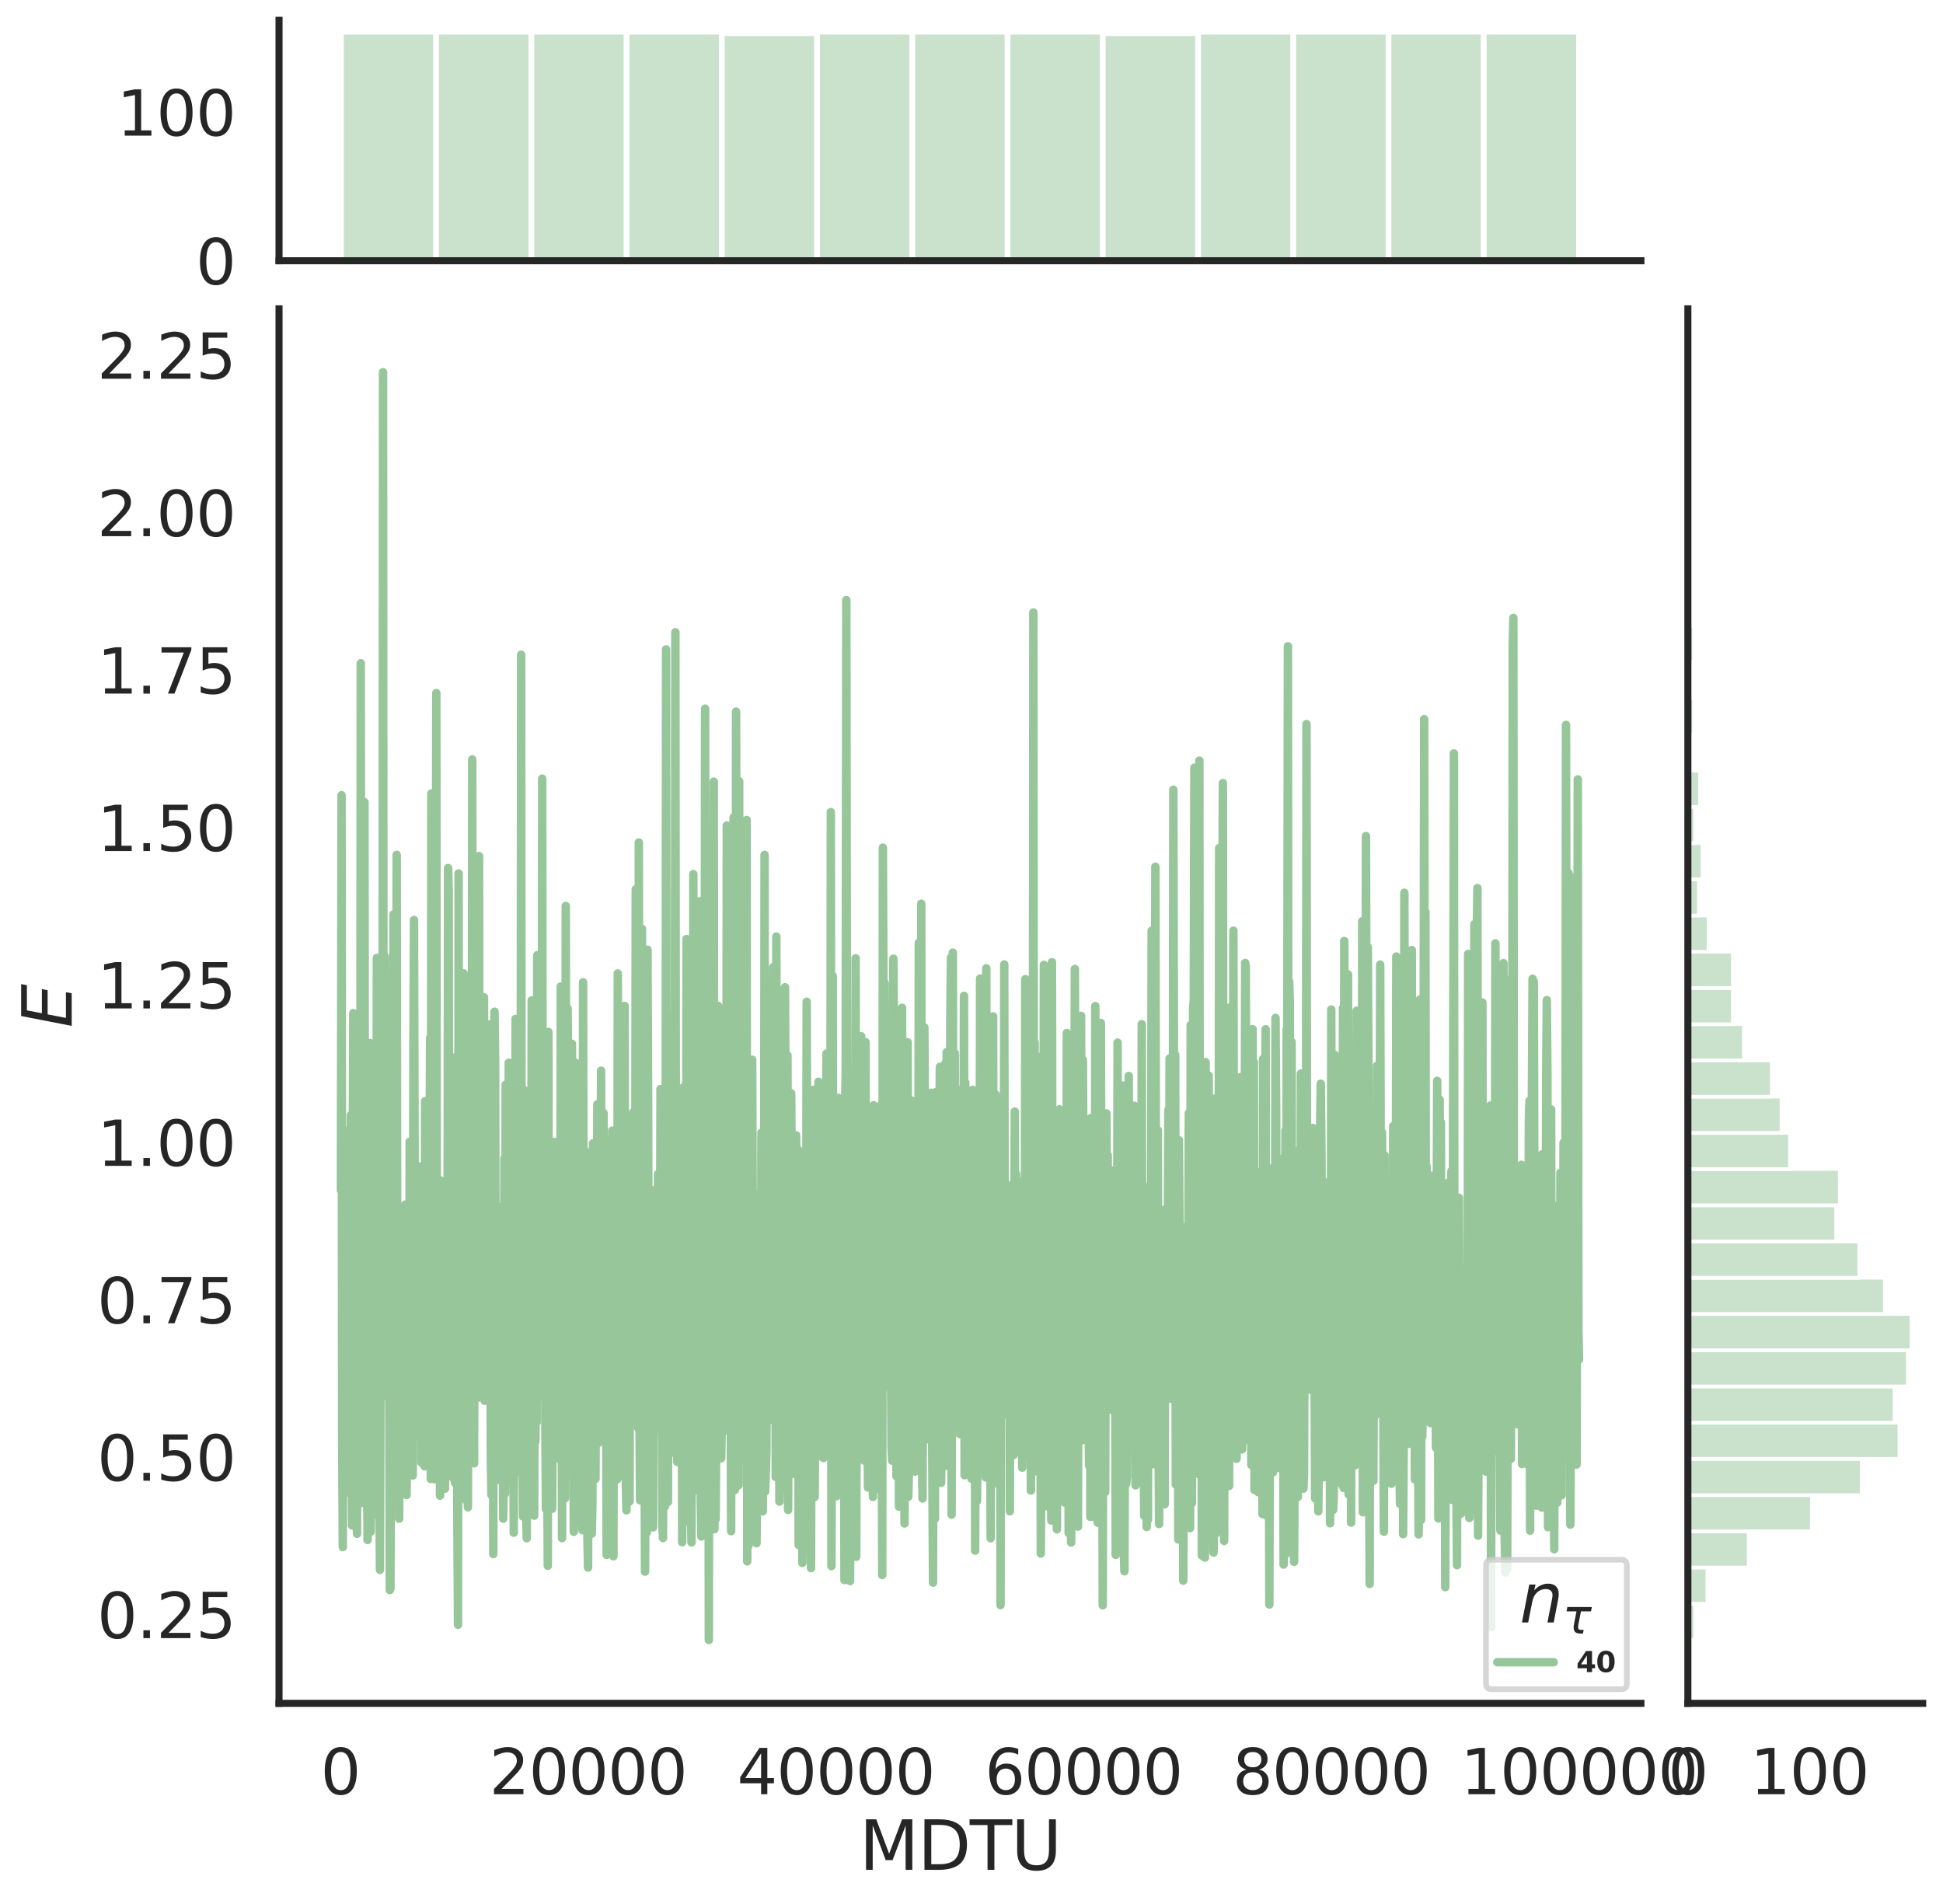 <?xml version="1.0" encoding="utf-8" standalone="no"?>
<!DOCTYPE svg PUBLIC "-//W3C//DTD SVG 1.1//EN"
  "http://www.w3.org/Graphics/SVG/1.1/DTD/svg11.dtd">
<svg height="675.079pt" version="1.1" viewBox="0 0 688.772 675.079" width="688.772pt" xmlns="http://www.w3.org/2000/svg" xmlns:xlink="http://www.w3.org/1999/xlink">
 <defs>
  <style type="text/css">*{stroke-linecap:butt;stroke-linejoin:round;}</style>
 </defs>
 <g id="figure_1">
  <g id="patch_1">
   <path d="M 0 675.079 
L 688.772 675.079 
L 688.772 0 
L 0 0 
z
" style="fill:#ffffff;"/>
  </g>
  <g id="axes_1">
   <g id="patch_2">
    <path d="M 98.912 603.86 
L 581.687 603.86 
L 581.687 109.485 
L 98.912 109.485 
z
" style="fill:none;"/>
   </g>
   <g id="matplotlib.axis_1">
    <g id="xtick_1">
     <g id="text_1">
      <!-- 0 -->
      <g style="fill:#262626;" transform="translate(113.638 636.077)scale(0.22 -0.22)">
       <defs>
        <path d="M 2034 4250 
Q 1547 4250 1301 3770 
Q 1056 3291 1056 2328 
Q 1056 1369 1301 889 
Q 1547 409 2034 409 
Q 2525 409 2770 889 
Q 3016 1369 3016 2328 
Q 3016 3291 2770 3770 
Q 2525 4250 2034 4250 
z
M 2034 4750 
Q 2819 4750 3233 4129 
Q 3647 3509 3647 2328 
Q 3647 1150 3233 529 
Q 2819 -91 2034 -91 
Q 1250 -91 836 529 
Q 422 1150 422 2328 
Q 422 3509 836 4129 
Q 1250 4750 2034 4750 
z
" id="DejaVuSans-30" transform="scale(0.016)"/>
       </defs>
       <use xlink:href="#DejaVuSans-30"/>
      </g>
     </g>
    </g>
    <g id="xtick_2">
     <g id="text_2">
      <!-- 20000 -->
      <g style="fill:#262626;" transform="translate(173.464 636.077)scale(0.22 -0.22)">
       <defs>
        <path d="M 1228 531 
L 3431 531 
L 3431 0 
L 469 0 
L 469 531 
Q 828 903 1448 1529 
Q 2069 2156 2228 2338 
Q 2531 2678 2651 2914 
Q 2772 3150 2772 3378 
Q 2772 3750 2511 3984 
Q 2250 4219 1831 4219 
Q 1534 4219 1204 4116 
Q 875 4013 500 3803 
L 500 4441 
Q 881 4594 1212 4672 
Q 1544 4750 1819 4750 
Q 2544 4750 2975 4387 
Q 3406 4025 3406 3419 
Q 3406 3131 3298 2873 
Q 3191 2616 2906 2266 
Q 2828 2175 2409 1742 
Q 1991 1309 1228 531 
z
" id="DejaVuSans-32" transform="scale(0.016)"/>
       </defs>
       <use xlink:href="#DejaVuSans-32"/>
       <use x="63.623" xlink:href="#DejaVuSans-30"/>
       <use x="127.246" xlink:href="#DejaVuSans-30"/>
       <use x="190.869" xlink:href="#DejaVuSans-30"/>
       <use x="254.492" xlink:href="#DejaVuSans-30"/>
      </g>
     </g>
    </g>
    <g id="xtick_3">
     <g id="text_3">
      <!-- 40000 -->
      <g style="fill:#262626;" transform="translate(261.285 636.077)scale(0.22 -0.22)">
       <defs>
        <path d="M 2419 4116 
L 825 1625 
L 2419 1625 
L 2419 4116 
z
M 2253 4666 
L 3047 4666 
L 3047 1625 
L 3713 1625 
L 3713 1100 
L 3047 1100 
L 3047 0 
L 2419 0 
L 2419 1100 
L 313 1100 
L 313 1709 
L 2253 4666 
z
" id="DejaVuSans-34" transform="scale(0.016)"/>
       </defs>
       <use xlink:href="#DejaVuSans-34"/>
       <use x="63.623" xlink:href="#DejaVuSans-30"/>
       <use x="127.246" xlink:href="#DejaVuSans-30"/>
       <use x="190.869" xlink:href="#DejaVuSans-30"/>
       <use x="254.492" xlink:href="#DejaVuSans-30"/>
      </g>
     </g>
    </g>
    <g id="xtick_4">
     <g id="text_4">
      <!-- 60000 -->
      <g style="fill:#262626;" transform="translate(349.107 636.077)scale(0.22 -0.22)">
       <defs>
        <path d="M 2113 2584 
Q 1688 2584 1439 2293 
Q 1191 2003 1191 1497 
Q 1191 994 1439 701 
Q 1688 409 2113 409 
Q 2538 409 2786 701 
Q 3034 994 3034 1497 
Q 3034 2003 2786 2293 
Q 2538 2584 2113 2584 
z
M 3366 4563 
L 3366 3988 
Q 3128 4100 2886 4159 
Q 2644 4219 2406 4219 
Q 1781 4219 1451 3797 
Q 1122 3375 1075 2522 
Q 1259 2794 1537 2939 
Q 1816 3084 2150 3084 
Q 2853 3084 3261 2657 
Q 3669 2231 3669 1497 
Q 3669 778 3244 343 
Q 2819 -91 2113 -91 
Q 1303 -91 875 529 
Q 447 1150 447 2328 
Q 447 3434 972 4092 
Q 1497 4750 2381 4750 
Q 2619 4750 2861 4703 
Q 3103 4656 3366 4563 
z
" id="DejaVuSans-36" transform="scale(0.016)"/>
       </defs>
       <use xlink:href="#DejaVuSans-36"/>
       <use x="63.623" xlink:href="#DejaVuSans-30"/>
       <use x="127.246" xlink:href="#DejaVuSans-30"/>
       <use x="190.869" xlink:href="#DejaVuSans-30"/>
       <use x="254.492" xlink:href="#DejaVuSans-30"/>
      </g>
     </g>
    </g>
    <g id="xtick_5">
     <g id="text_5">
      <!-- 80000 -->
      <g style="fill:#262626;" transform="translate(436.928 636.077)scale(0.22 -0.22)">
       <defs>
        <path d="M 2034 2216 
Q 1584 2216 1326 1975 
Q 1069 1734 1069 1313 
Q 1069 891 1326 650 
Q 1584 409 2034 409 
Q 2484 409 2743 651 
Q 3003 894 3003 1313 
Q 3003 1734 2745 1975 
Q 2488 2216 2034 2216 
z
M 1403 2484 
Q 997 2584 770 2862 
Q 544 3141 544 3541 
Q 544 4100 942 4425 
Q 1341 4750 2034 4750 
Q 2731 4750 3128 4425 
Q 3525 4100 3525 3541 
Q 3525 3141 3298 2862 
Q 3072 2584 2669 2484 
Q 3125 2378 3379 2068 
Q 3634 1759 3634 1313 
Q 3634 634 3220 271 
Q 2806 -91 2034 -91 
Q 1263 -91 848 271 
Q 434 634 434 1313 
Q 434 1759 690 2068 
Q 947 2378 1403 2484 
z
M 1172 3481 
Q 1172 3119 1398 2916 
Q 1625 2713 2034 2713 
Q 2441 2713 2670 2916 
Q 2900 3119 2900 3481 
Q 2900 3844 2670 4047 
Q 2441 4250 2034 4250 
Q 1625 4250 1398 4047 
Q 1172 3844 1172 3481 
z
" id="DejaVuSans-38" transform="scale(0.016)"/>
       </defs>
       <use xlink:href="#DejaVuSans-38"/>
       <use x="63.623" xlink:href="#DejaVuSans-30"/>
       <use x="127.246" xlink:href="#DejaVuSans-30"/>
       <use x="190.869" xlink:href="#DejaVuSans-30"/>
       <use x="254.492" xlink:href="#DejaVuSans-30"/>
      </g>
     </g>
    </g>
    <g id="xtick_6">
     <g id="text_6">
      <!-- 100000 -->
      <g style="fill:#262626;" transform="translate(517.75 636.077)scale(0.22 -0.22)">
       <defs>
        <path d="M 794 531 
L 1825 531 
L 1825 4091 
L 703 3866 
L 703 4441 
L 1819 4666 
L 2450 4666 
L 2450 531 
L 3481 531 
L 3481 0 
L 794 0 
L 794 531 
z
" id="DejaVuSans-31" transform="scale(0.016)"/>
       </defs>
       <use xlink:href="#DejaVuSans-31"/>
       <use x="63.623" xlink:href="#DejaVuSans-30"/>
       <use x="127.246" xlink:href="#DejaVuSans-30"/>
       <use x="190.869" xlink:href="#DejaVuSans-30"/>
       <use x="254.492" xlink:href="#DejaVuSans-30"/>
       <use x="318.115" xlink:href="#DejaVuSans-30"/>
      </g>
     </g>
    </g>
    <g id="text_7">
     <!-- MDTU -->
     <g style="fill:#262626;" transform="translate(304.594 662.888)scale(0.24 -0.24)">
      <defs>
       <path d="M 628 4666 
L 1569 4666 
L 2759 1491 
L 3956 4666 
L 4897 4666 
L 4897 0 
L 4281 0 
L 4281 4097 
L 3078 897 
L 2444 897 
L 1241 4097 
L 1241 0 
L 628 0 
L 628 4666 
z
" id="DejaVuSans-4d" transform="scale(0.016)"/>
       <path d="M 1259 4147 
L 1259 519 
L 2022 519 
Q 2988 519 3436 956 
Q 3884 1394 3884 2338 
Q 3884 3275 3436 3711 
Q 2988 4147 2022 4147 
L 1259 4147 
z
M 628 4666 
L 1925 4666 
Q 3281 4666 3915 4102 
Q 4550 3538 4550 2338 
Q 4550 1131 3912 565 
Q 3275 0 1925 0 
L 628 0 
L 628 4666 
z
" id="DejaVuSans-44" transform="scale(0.016)"/>
       <path d="M -19 4666 
L 3928 4666 
L 3928 4134 
L 2272 4134 
L 2272 0 
L 1638 0 
L 1638 4134 
L -19 4134 
L -19 4666 
z
" id="DejaVuSans-54" transform="scale(0.016)"/>
       <path d="M 556 4666 
L 1191 4666 
L 1191 1831 
Q 1191 1081 1462 751 
Q 1734 422 2344 422 
Q 2950 422 3222 751 
Q 3494 1081 3494 1831 
L 3494 4666 
L 4128 4666 
L 4128 1753 
Q 4128 841 3676 375 
Q 3225 -91 2344 -91 
Q 1459 -91 1007 375 
Q 556 841 556 1753 
L 556 4666 
z
" id="DejaVuSans-55" transform="scale(0.016)"/>
      </defs>
      <use xlink:href="#DejaVuSans-4d"/>
      <use x="86.279" xlink:href="#DejaVuSans-44"/>
      <use x="163.281" xlink:href="#DejaVuSans-54"/>
      <use x="224.365" xlink:href="#DejaVuSans-55"/>
     </g>
    </g>
   </g>
   <g id="matplotlib.axis_2">
    <g id="ytick_1">
     <g id="text_8">
      <!-- 0.25 -->
      <g style="fill:#262626;" transform="translate(34.428 580.742)scale(0.22 -0.22)">
       <defs>
        <path d="M 684 794 
L 1344 794 
L 1344 0 
L 684 0 
L 684 794 
z
" id="DejaVuSans-2e" transform="scale(0.016)"/>
        <path d="M 691 4666 
L 3169 4666 
L 3169 4134 
L 1269 4134 
L 1269 2991 
Q 1406 3038 1543 3061 
Q 1681 3084 1819 3084 
Q 2600 3084 3056 2656 
Q 3513 2228 3513 1497 
Q 3513 744 3044 326 
Q 2575 -91 1722 -91 
Q 1428 -91 1123 -41 
Q 819 9 494 109 
L 494 744 
Q 775 591 1075 516 
Q 1375 441 1709 441 
Q 2250 441 2565 725 
Q 2881 1009 2881 1497 
Q 2881 1984 2565 2268 
Q 2250 2553 1709 2553 
Q 1456 2553 1204 2497 
Q 953 2441 691 2322 
L 691 4666 
z
" id="DejaVuSans-35" transform="scale(0.016)"/>
       </defs>
       <use xlink:href="#DejaVuSans-30"/>
       <use x="63.623" xlink:href="#DejaVuSans-2e"/>
       <use x="95.41" xlink:href="#DejaVuSans-32"/>
       <use x="159.033" xlink:href="#DejaVuSans-35"/>
      </g>
     </g>
    </g>
    <g id="ytick_2">
     <g id="text_9">
      <!-- 0.50 -->
      <g style="fill:#262626;" transform="translate(34.428 524.933)scale(0.22 -0.22)">
       <use xlink:href="#DejaVuSans-30"/>
       <use x="63.623" xlink:href="#DejaVuSans-2e"/>
       <use x="95.41" xlink:href="#DejaVuSans-35"/>
       <use x="159.033" xlink:href="#DejaVuSans-30"/>
      </g>
     </g>
    </g>
    <g id="ytick_3">
     <g id="text_10">
      <!-- 0.75 -->
      <g style="fill:#262626;" transform="translate(34.428 469.124)scale(0.22 -0.22)">
       <defs>
        <path d="M 525 4666 
L 3525 4666 
L 3525 4397 
L 1831 0 
L 1172 0 
L 2766 4134 
L 525 4134 
L 525 4666 
z
" id="DejaVuSans-37" transform="scale(0.016)"/>
       </defs>
       <use xlink:href="#DejaVuSans-30"/>
       <use x="63.623" xlink:href="#DejaVuSans-2e"/>
       <use x="95.41" xlink:href="#DejaVuSans-37"/>
       <use x="159.033" xlink:href="#DejaVuSans-35"/>
      </g>
     </g>
    </g>
    <g id="ytick_4">
     <g id="text_11">
      <!-- 1.00 -->
      <g style="fill:#262626;" transform="translate(34.428 413.316)scale(0.22 -0.22)">
       <use xlink:href="#DejaVuSans-31"/>
       <use x="63.623" xlink:href="#DejaVuSans-2e"/>
       <use x="95.41" xlink:href="#DejaVuSans-30"/>
       <use x="159.033" xlink:href="#DejaVuSans-30"/>
      </g>
     </g>
    </g>
    <g id="ytick_5">
     <g id="text_12">
      <!-- 1.25 -->
      <g style="fill:#262626;" transform="translate(34.428 357.507)scale(0.22 -0.22)">
       <use xlink:href="#DejaVuSans-31"/>
       <use x="63.623" xlink:href="#DejaVuSans-2e"/>
       <use x="95.41" xlink:href="#DejaVuSans-32"/>
       <use x="159.033" xlink:href="#DejaVuSans-35"/>
      </g>
     </g>
    </g>
    <g id="ytick_6">
     <g id="text_13">
      <!-- 1.50 -->
      <g style="fill:#262626;" transform="translate(34.428 301.698)scale(0.22 -0.22)">
       <use xlink:href="#DejaVuSans-31"/>
       <use x="63.623" xlink:href="#DejaVuSans-2e"/>
       <use x="95.41" xlink:href="#DejaVuSans-35"/>
       <use x="159.033" xlink:href="#DejaVuSans-30"/>
      </g>
     </g>
    </g>
    <g id="ytick_7">
     <g id="text_14">
      <!-- 1.75 -->
      <g style="fill:#262626;" transform="translate(34.428 245.889)scale(0.22 -0.22)">
       <use xlink:href="#DejaVuSans-31"/>
       <use x="63.623" xlink:href="#DejaVuSans-2e"/>
       <use x="95.41" xlink:href="#DejaVuSans-37"/>
       <use x="159.033" xlink:href="#DejaVuSans-35"/>
      </g>
     </g>
    </g>
    <g id="ytick_8">
     <g id="text_15">
      <!-- 2.00 -->
      <g style="fill:#262626;" transform="translate(34.428 190.081)scale(0.22 -0.22)">
       <use xlink:href="#DejaVuSans-32"/>
       <use x="63.623" xlink:href="#DejaVuSans-2e"/>
       <use x="95.41" xlink:href="#DejaVuSans-30"/>
       <use x="159.033" xlink:href="#DejaVuSans-30"/>
      </g>
     </g>
    </g>
    <g id="ytick_9">
     <g id="text_16">
      <!-- 2.25 -->
      <g style="fill:#262626;" transform="translate(34.428 134.272)scale(0.22 -0.22)">
       <use xlink:href="#DejaVuSans-32"/>
       <use x="63.623" xlink:href="#DejaVuSans-2e"/>
       <use x="95.41" xlink:href="#DejaVuSans-32"/>
       <use x="159.033" xlink:href="#DejaVuSans-35"/>
      </g>
     </g>
    </g>
    <g id="text_17">
     <!-- $E$ -->
     <g style="fill:#262626;" transform="translate(25.436 364.352)rotate(-90)scale(0.24 -0.24)">
      <defs>
       <path d="M 1081 4666 
L 4031 4666 
L 3928 4134 
L 1606 4134 
L 1338 2753 
L 3566 2753 
L 3463 2222 
L 1234 2222 
L 909 531 
L 3284 531 
L 3181 0 
L 172 0 
L 1081 4666 
z
" id="DejaVuSans-Oblique-45" transform="scale(0.016)"/>
      </defs>
      <use transform="translate(0 0.094)" xlink:href="#DejaVuSans-Oblique-45"/>
     </g>
    </g>
   </g>
   <g id="line2d_1">
    <path clip-path="url(#p9a1ca35d74)" d="M 120.856 421.969 
L 121.076 281.932 
L 121.295 509.061 
L 121.515 548.476 
L 121.734 464.785 
L 121.954 427.112 
L 122.174 523.348 
L 122.393 472.266 
L 122.832 435.22 
L 123.052 505.017 
L 123.271 400.791 
L 123.71 529.217 
L 123.93 447.41 
L 124.15 510.677 
L 124.369 395.331 
L 124.808 540.778 
L 125.028 410.505 
L 125.247 359.159 
L 125.467 499.722 
L 125.686 487.977 
L 125.906 490.775 
L 126.125 443.826 
L 126.345 538.865 
L 126.565 543.761 
L 126.784 381.756 
L 127.004 510.379 
L 127.223 472.29 
L 127.443 454.055 
L 127.662 520.911 
L 127.882 235.132 
L 128.101 434.155 
L 128.321 465.17 
L 128.541 285.93 
L 128.76 532.844 
L 129.199 284.377 
L 129.419 480.574 
L 129.638 370.863 
L 129.858 479.711 
L 130.297 545.935 
L 130.517 466.437 
L 130.736 432.044 
L 130.956 436.406 
L 131.175 369.792 
L 131.395 543.048 
L 131.614 519.6 
L 131.834 521.835 
L 132.053 425.847 
L 132.273 507.23 
L 132.493 434.292 
L 132.712 431.494 
L 132.932 536.893 
L 133.151 475.471 
L 133.371 525.845 
L 133.59 339.61 
L 133.81 485.415 
L 134.029 408.772 
L 134.249 477.374 
L 134.688 556.519 
L 134.908 471.342 
L 135.127 478.736 
L 135.347 492.368 
L 135.566 473.618 
L 135.786 131.956 
L 136.005 494.877 
L 136.225 443.172 
L 136.444 339.116 
L 136.664 437.309 
L 136.884 424.982 
L 137.103 457.621 
L 137.323 441.319 
L 137.542 480.802 
L 137.762 455.104 
L 137.981 496.114 
L 138.201 563.693 
L 138.42 563.136 
L 138.64 437.865 
L 138.86 479.094 
L 139.079 410.787 
L 139.299 427.912 
L 139.518 324.145 
L 139.957 525.682 
L 140.177 435.54 
L 140.396 472.685 
L 140.616 303.057 
L 140.836 461.257 
L 141.055 496.941 
L 141.275 442.273 
L 141.494 538.397 
L 141.714 482.424 
L 141.933 506.508 
L 142.372 490.174 
L 142.592 519.22 
L 142.812 441.22 
L 143.031 458.26 
L 143.251 457.514 
L 143.47 464.223 
L 143.69 427.057 
L 143.909 444.151 
L 144.129 529.989 
L 144.348 432.782 
L 144.568 427.28 
L 144.788 439.066 
L 145.007 519.189 
L 145.227 404.795 
L 145.446 510.974 
L 145.666 425.947 
L 145.885 467.6 
L 146.105 444.528 
L 146.324 523.076 
L 146.544 371.507 
L 146.763 326.166 
L 147.203 501.921 
L 147.422 466.739 
L 147.642 508.863 
L 147.861 420.743 
L 148.3 482.905 
L 148.52 494.167 
L 148.739 413.56 
L 148.959 421.378 
L 149.179 419.139 
L 149.398 518.496 
L 149.618 421.582 
L 149.837 471.348 
L 150.057 471.755 
L 150.276 511.041 
L 150.496 519.798 
L 150.715 390.375 
L 150.935 501.025 
L 151.155 481.992 
L 151.374 452.337 
L 151.594 468.295 
L 151.813 507.738 
L 152.252 419.518 
L 152.472 367.971 
L 152.691 524.303 
L 152.911 281.323 
L 153.131 486.369 
L 153.35 502.096 
L 153.789 461.031 
L 154.009 524.431 
L 154.228 496.87 
L 154.667 245.695 
L 154.887 497.461 
L 155.107 452.732 
L 155.326 461.245 
L 155.546 423.684 
L 155.985 530.238 
L 156.204 418.513 
L 156.424 503.785 
L 156.643 448.961 
L 156.863 513.111 
L 157.082 491.809 
L 157.302 439.505 
L 157.741 527.754 
L 157.961 493.281 
L 158.18 522.277 
L 158.619 480.485 
L 158.839 307.735 
L 159.058 315.949 
L 159.278 501.669 
L 159.498 514.846 
L 159.717 426.364 
L 159.937 447.517 
L 160.376 523.71 
L 160.595 413.372 
L 160.815 423.613 
L 161.034 521.581 
L 161.254 525.657 
L 161.474 374.743 
L 161.693 432.293 
L 161.913 417.005 
L 162.132 538.512 
L 162.352 575.995 
L 162.571 309.658 
L 162.791 519.351 
L 163.01 455.099 
L 163.45 501.665 
L 163.669 480.593 
L 163.889 382.636 
L 164.108 460.756 
L 164.328 345.044 
L 164.547 505.687 
L 164.767 507.354 
L 164.986 478.855 
L 165.206 531.808 
L 165.426 481.055 
L 165.645 474.526 
L 165.865 534.363 
L 166.084 397.43 
L 166.304 384.85 
L 166.523 462.906 
L 166.743 494.027 
L 166.962 390.492 
L 167.182 459.458 
L 167.401 269.237 
L 167.621 497.575 
L 167.841 461.865 
L 168.06 518.766 
L 168.28 425.255 
L 168.499 491.184 
L 168.719 469.232 
L 168.938 419.55 
L 169.377 495.543 
L 169.817 303.495 
L 170.036 494.25 
L 170.256 374.072 
L 170.475 456.027 
L 170.695 426.077 
L 170.914 468.212 
L 171.134 359.494 
L 171.353 421.586 
L 171.573 353.585 
L 171.793 496.585 
L 172.012 470.752 
L 172.232 464.045 
L 172.451 409.063 
L 172.671 432.988 
L 172.89 441.813 
L 173.11 486.787 
L 173.329 491.826 
L 173.549 363.173 
L 173.988 516.43 
L 174.208 529.991 
L 174.647 450.576 
L 174.866 550.927 
L 175.086 398.085 
L 175.305 358.673 
L 175.525 376.507 
L 175.745 509.702 
L 175.964 522.127 
L 176.184 438.335 
L 176.403 484.95 
L 176.623 445.036 
L 176.842 519.724 
L 177.062 511.387 
L 177.281 524.724 
L 177.501 520.821 
L 177.72 433.181 
L 177.94 427.799 
L 178.16 429.175 
L 178.379 538.393 
L 178.599 515.028 
L 178.818 410.653 
L 179.038 529.519 
L 179.257 384.556 
L 179.477 493.392 
L 179.696 525.307 
L 179.916 485.263 
L 180.355 376.778 
L 181.014 513.621 
L 181.233 452.472 
L 181.453 510.013 
L 181.672 419.145 
L 181.892 455.128 
L 182.112 543.356 
L 182.331 442.68 
L 182.551 497.111 
L 182.77 361.223 
L 182.99 475.402 
L 183.209 471.193 
L 183.429 497.281 
L 183.868 473.232 
L 184.088 520.622 
L 184.307 481.029 
L 184.527 472.046 
L 184.746 232.118 
L 184.966 522.54 
L 185.185 508.224 
L 185.405 537.62 
L 185.624 386.268 
L 185.844 517.904 
L 186.063 517.509 
L 186.283 449.736 
L 186.503 536.468 
L 186.722 545.316 
L 186.942 390.673 
L 187.161 421.556 
L 187.381 503.007 
L 187.6 462.039 
L 187.82 504.1 
L 188.039 410.475 
L 188.259 487.66 
L 188.479 354.66 
L 188.698 455.324 
L 188.918 396.107 
L 189.137 405.768 
L 189.357 537.328 
L 189.576 472.964 
L 189.796 511.024 
L 190.015 396.256 
L 190.235 504.264 
L 190.455 338.645 
L 190.674 487.871 
L 190.894 464.266 
L 191.113 495.425 
L 191.333 461.447 
L 191.552 488.642 
L 191.772 462.926 
L 191.991 464.335 
L 192.211 276.048 
L 192.431 487.863 
L 192.65 445.901 
L 192.87 447.357 
L 193.089 392.274 
L 193.309 502.325 
L 193.528 534.939 
L 193.748 476.832 
L 194.187 555.082 
L 194.407 365.854 
L 194.626 528.258 
L 194.846 470.975 
L 195.065 471.408 
L 195.285 487.836 
L 195.504 420.588 
L 195.724 534.898 
L 195.943 496.926 
L 196.163 481.408 
L 196.382 500.025 
L 196.602 404.859 
L 196.822 453.954 
L 197.041 429.933 
L 197.261 517.021 
L 197.48 429.911 
L 197.7 488.458 
L 197.919 429.376 
L 198.139 404.684 
L 198.358 509.806 
L 198.578 472.628 
L 198.798 349.74 
L 199.237 545.292 
L 199.456 425.861 
L 199.895 521.789 
L 200.115 470.142 
L 200.334 531.154 
L 200.554 321.18 
L 200.774 499.734 
L 201.213 357.519 
L 201.432 385.708 
L 201.652 491.029 
L 201.871 387.989 
L 202.091 391.909 
L 202.53 474.515 
L 202.75 370.048 
L 202.969 470.486 
L 203.189 455.681 
L 203.408 543.041 
L 203.847 376.662 
L 204.067 494.997 
L 204.286 475.222 
L 204.506 522.037 
L 204.726 444.716 
L 204.945 523.51 
L 205.165 539.596 
L 205.384 424.793 
L 205.823 504.969 
L 206.043 505.536 
L 206.262 382.215 
L 206.482 542.478 
L 206.701 348.22 
L 206.921 469.234 
L 207.141 512.927 
L 207.36 529.13 
L 207.58 534.492 
L 207.799 535.182 
L 208.019 408.485 
L 208.238 545.103 
L 208.458 555.717 
L 208.677 484.148 
L 208.897 472.475 
L 209.117 509.662 
L 209.336 445.307 
L 209.556 475.643 
L 209.775 543.708 
L 209.995 533.433 
L 210.214 405.322 
L 210.653 489.529 
L 210.873 423.942 
L 211.093 524.311 
L 211.312 466.094 
L 211.532 483.446 
L 211.751 391.507 
L 211.971 499.582 
L 212.19 511.492 
L 212.41 511.085 
L 212.629 452.158 
L 212.849 447.573 
L 213.069 379.577 
L 213.288 490.954 
L 213.508 454.049 
L 213.727 443.912 
L 213.947 394.557 
L 214.166 502.408 
L 214.386 485.075 
L 214.605 404.403 
L 215.045 551.221 
L 215.264 420.547 
L 215.484 428.969 
L 215.703 472.679 
L 215.923 445.885 
L 216.142 544.56 
L 216.581 444.235 
L 216.801 533.304 
L 217.02 400.848 
L 217.24 454.848 
L 217.46 551.706 
L 217.679 416.008 
L 217.899 462.855 
L 218.118 440.175 
L 218.338 430.909 
L 218.557 502.023 
L 218.777 524.456 
L 218.996 345.104 
L 219.216 512.16 
L 219.436 448.596 
L 219.655 482.211 
L 219.875 477.084 
L 220.314 517.807 
L 220.753 484.553 
L 220.972 523.099 
L 221.192 504.705 
L 221.412 356.619 
L 221.631 496.098 
L 221.851 526.221 
L 222.07 535.42 
L 222.29 439.926 
L 222.509 512.088 
L 222.729 440.661 
L 223.168 532.291 
L 223.388 417.736 
L 223.607 474.736 
L 223.827 473.883 
L 224.266 431.382 
L 224.485 394.327 
L 224.705 471.417 
L 224.924 469.362 
L 225.144 471.105 
L 225.364 315.288 
L 225.583 332.006 
L 225.803 422.97 
L 226.022 405.538 
L 226.242 506.287 
L 226.461 298.68 
L 226.681 502.892 
L 226.9 531.903 
L 227.12 491.748 
L 227.339 488.699 
L 227.559 329.288 
L 227.779 396.367 
L 227.998 520.443 
L 228.218 518.24 
L 228.437 495.82 
L 228.657 557.162 
L 229.096 480.511 
L 229.315 543.263 
L 229.535 336.696 
L 229.755 391.491 
L 229.974 490.61 
L 230.194 502.162 
L 230.413 523.056 
L 230.633 427.513 
L 230.852 461.982 
L 231.072 421.901 
L 231.291 426.708 
L 231.511 541.462 
L 231.731 459.627 
L 231.95 452.872 
L 232.389 506.991 
L 232.609 442.004 
L 232.828 488.913 
L 233.048 463.36 
L 233.267 416.205 
L 233.487 440.095 
L 233.707 420.421 
L 233.926 466.005 
L 234.146 386.084 
L 234.365 462.398 
L 234.585 492.737 
L 234.804 540.346 
L 235.024 545.26 
L 235.243 447.826 
L 235.463 506.874 
L 235.683 534.193 
L 235.902 501.022 
L 236.122 230.221 
L 236.341 478.429 
L 236.561 437.392 
L 236.78 532.512 
L 237 360.166 
L 237.219 457.197 
L 237.439 431.419 
L 237.658 515.185 
L 237.878 499.851 
L 238.098 467.694 
L 238.317 413.905 
L 238.756 497.699 
L 238.976 466.151 
L 239.195 416.901 
L 239.415 224.138 
L 239.634 478.132 
L 239.854 471.584 
L 240.074 518.25 
L 240.293 509.223 
L 240.732 399.116 
L 240.952 422.761 
L 241.171 472.5 
L 241.391 438.571 
L 241.61 437.845 
L 241.83 546.743 
L 242.05 490.81 
L 242.269 385.472 
L 242.489 489.96 
L 242.708 479.954 
L 242.928 509.464 
L 243.147 485.333 
L 243.367 332.918 
L 243.586 493.989 
L 243.806 352.534 
L 244.026 463.52 
L 244.245 410.132 
L 244.465 425.684 
L 244.684 539.961 
L 244.904 529.611 
L 245.123 546.8 
L 245.343 449.708 
L 245.562 493.056 
L 245.782 309.893 
L 246.002 486.6 
L 246.221 339.301 
L 246.441 525.343 
L 246.66 414.834 
L 246.88 522.647 
L 247.099 466.92 
L 247.538 429.295 
L 247.758 452.191 
L 247.977 528.873 
L 248.197 319.501 
L 248.417 531.247 
L 248.636 544.718 
L 248.856 461.462 
L 249.075 484.576 
L 249.295 427.698 
L 249.514 457.151 
L 249.734 463.148 
L 249.953 251.23 
L 250.173 493.694 
L 250.393 468.437 
L 250.612 477.129 
L 250.832 513.769 
L 251.051 376.702 
L 251.271 581.388 
L 251.49 430.685 
L 251.71 483.772 
L 251.929 443.513 
L 252.149 370.022 
L 252.369 415.77 
L 252.588 415.17 
L 252.808 458.159 
L 253.027 277.124 
L 253.247 542.128 
L 253.466 500.723 
L 253.686 538.588 
L 253.905 510.112 
L 254.345 493.781 
L 254.564 356.61 
L 254.784 434.116 
L 255.223 485.404 
L 255.442 478.101 
L 255.662 516.971 
L 255.881 503.229 
L 256.101 478.697 
L 256.321 391.038 
L 256.76 500.367 
L 256.979 434.532 
L 257.199 507.127 
L 257.418 503.435 
L 257.638 292.661 
L 257.857 506.589 
L 258.077 418.651 
L 258.296 441.238 
L 258.516 477.081 
L 258.736 483.629 
L 258.955 476.709 
L 259.175 542.805 
L 259.394 424.021 
L 259.614 464.935 
L 260.053 289.791 
L 260.272 375.767 
L 260.492 528.271 
L 260.712 514.409 
L 260.931 252.269 
L 261.151 412.009 
L 261.37 487.09 
L 261.59 382.074 
L 261.809 526.556 
L 262.029 276.952 
L 262.248 510.593 
L 262.468 299.483 
L 262.907 458.918 
L 263.127 448.037 
L 263.346 517.661 
L 263.566 356.989 
L 263.785 490.306 
L 264.005 428.523 
L 264.224 403.441 
L 264.444 421.447 
L 264.664 290.695 
L 264.883 553.506 
L 265.103 484.518 
L 265.322 548.083 
L 265.542 484.019 
L 265.761 471.22 
L 265.981 524.173 
L 266.2 446.015 
L 266.42 507.583 
L 266.64 375.694 
L 266.859 438.923 
L 267.079 458.67 
L 267.298 493.881 
L 267.518 482.398 
L 267.737 430.495 
L 268.176 547.106 
L 268.396 512.973 
L 268.615 447.989 
L 268.835 488.027 
L 269.055 435.189 
L 269.274 501.305 
L 269.494 422.832 
L 269.713 473.896 
L 269.933 401.579 
L 270.152 504.028 
L 270.372 535.812 
L 270.811 497.992 
L 271.031 303.063 
L 271.25 528.785 
L 271.689 514.326 
L 271.909 443.088 
L 272.128 493.809 
L 272.348 480.373 
L 272.567 435.208 
L 272.787 503.473 
L 273.007 483.419 
L 273.226 501.558 
L 273.446 447.178 
L 273.665 434.606 
L 274.104 342.882 
L 274.324 461.023 
L 274.543 480.167 
L 274.763 350.964 
L 274.983 523.601 
L 275.202 332.016 
L 275.641 488.97 
L 275.861 425.109 
L 276.3 532.349 
L 276.739 357.208 
L 277.178 527.786 
L 277.398 377.319 
L 277.617 507.273 
L 277.837 461.811 
L 278.056 381.462 
L 278.276 349.996 
L 278.715 465.487 
L 278.934 476.761 
L 279.154 374.136 
L 279.374 535.303 
L 279.813 430.584 
L 280.032 474.93 
L 280.252 409.556 
L 280.471 387.59 
L 280.691 421.851 
L 280.91 505.245 
L 281.13 445.735 
L 281.35 440.862 
L 281.569 442.526 
L 281.789 522.626 
L 282.008 502.916 
L 282.228 402.505 
L 282.447 448.564 
L 282.667 408.729 
L 282.886 407.527 
L 283.106 547.714 
L 283.545 497.472 
L 283.765 428.555 
L 283.984 531.853 
L 284.204 452.199 
L 284.423 554.084 
L 284.643 531.813 
L 285.082 458.717 
L 285.302 500.064 
L 285.521 410.53 
L 285.741 468.47 
L 285.96 355.136 
L 286.18 423.488 
L 286.399 422.901 
L 286.619 484.414 
L 287.058 415.795 
L 287.278 509.767 
L 287.497 555.919 
L 287.717 482.047 
L 287.936 507.029 
L 288.156 415.772 
L 288.375 386.361 
L 288.814 530.657 
L 289.034 470.893 
L 289.693 509.597 
L 289.912 516.334 
L 290.132 383.497 
L 290.351 507.099 
L 290.571 414.326 
L 290.79 504.98 
L 291.01 417.181 
L 291.229 511.647 
L 291.449 495.59 
L 291.669 416.049 
L 291.888 516.877 
L 292.108 406.984 
L 292.327 482.086 
L 292.547 505.323 
L 292.986 373.517 
L 293.205 425.774 
L 293.425 393.936 
L 293.645 447.802 
L 293.864 416.986 
L 294.084 406.575 
L 294.303 466.716 
L 294.523 287.903 
L 294.742 555.199 
L 295.181 345.987 
L 295.401 479.895 
L 295.621 412.643 
L 295.84 524.629 
L 296.06 448.362 
L 296.499 530.416 
L 296.718 416.566 
L 296.938 410.67 
L 297.157 389.233 
L 297.597 464.079 
L 297.816 433.809 
L 298.036 501.165 
L 298.255 452.533 
L 298.475 521.276 
L 298.694 525.017 
L 298.914 509.089 
L 299.133 455.279 
L 299.353 560.137 
L 299.572 391.731 
L 299.792 380.722 
L 300.012 212.751 
L 300.231 388.252 
L 300.451 445.818 
L 300.67 398.106 
L 300.89 420.49 
L 301.329 560.515 
L 301.548 503.624 
L 301.768 415.697 
L 301.988 444.859 
L 302.207 536.264 
L 302.427 505.952 
L 302.646 527.774 
L 302.866 467.802 
L 303.085 462.73 
L 303.305 339.744 
L 303.524 551.919 
L 303.744 469.033 
L 303.964 453.083 
L 304.183 452.371 
L 304.403 417.062 
L 304.622 411.136 
L 304.842 376.119 
L 305.061 480.3 
L 305.281 367.362 
L 305.72 505.194 
L 305.94 470.645 
L 306.159 378.223 
L 306.379 517.809 
L 306.598 458.756 
L 306.818 369.443 
L 307.037 483.38 
L 307.257 499.595 
L 307.476 481.103 
L 307.696 527.347 
L 308.135 401.921 
L 308.355 515.142 
L 308.574 504.822 
L 308.794 397.244 
L 309.013 519.839 
L 309.233 465.922 
L 309.452 530.68 
L 309.672 391.825 
L 309.891 494.448 
L 310.111 507.953 
L 310.331 423.653 
L 310.55 510.304 
L 310.77 433.907 
L 310.989 478.424 
L 311.209 491.096 
L 311.428 527.808 
L 311.648 418.219 
L 311.867 436.433 
L 312.307 391.796 
L 312.746 558.355 
L 312.965 300.496 
L 313.185 351.256 
L 313.404 464.071 
L 313.624 348.48 
L 313.843 481.938 
L 314.063 422.258 
L 314.283 489.539 
L 314.502 491.559 
L 314.722 410.282 
L 314.941 420.758 
L 315.161 403.333 
L 315.38 468.012 
L 315.6 487.502 
L 315.819 482.345 
L 316.039 513.073 
L 316.259 517.845 
L 316.698 339.881 
L 317.137 394.542 
L 317.356 475.86 
L 317.576 450.702 
L 317.795 523.365 
L 318.015 395.409 
L 318.234 463.158 
L 318.454 368.419 
L 318.674 534.136 
L 318.893 466.445 
L 319.113 479.767 
L 319.332 458.802 
L 319.552 465.462 
L 319.771 357.292 
L 319.991 480.727 
L 320.21 473.214 
L 320.43 417.372 
L 320.65 540.087 
L 320.869 457.453 
L 321.089 458.004 
L 321.308 467.63 
L 321.528 492.91 
L 321.747 369.512 
L 321.967 530.61 
L 322.186 522.453 
L 322.406 406.255 
L 322.845 475.572 
L 323.065 390.127 
L 323.284 508.22 
L 323.504 504.578 
L 323.723 390.78 
L 323.943 412.016 
L 324.162 450.7 
L 324.382 521.695 
L 324.602 435.218 
L 324.821 477.666 
L 325.26 462.273 
L 325.48 506.47 
L 325.699 334.256 
L 326.138 516.189 
L 326.358 456.317 
L 326.578 320.382 
L 326.797 513.533 
L 327.017 531.229 
L 327.236 481.427 
L 327.456 399.731 
L 327.675 364.231 
L 327.895 406.327 
L 328.114 411.507 
L 328.334 430.727 
L 328.553 510.273 
L 328.773 449.974 
L 328.993 449.482 
L 329.212 419.917 
L 329.432 452.042 
L 329.651 504.864 
L 329.871 461.776 
L 330.09 387.4 
L 330.31 488.562 
L 330.749 561.063 
L 330.969 398.059 
L 331.188 426.552 
L 331.408 538.482 
L 331.627 399.596 
L 331.847 387.113 
L 332.066 519.994 
L 332.286 525.818 
L 332.725 414.445 
L 332.945 429.852 
L 333.164 378.227 
L 333.603 525.703 
L 333.823 507.423 
L 334.042 504.488 
L 334.262 506.413 
L 334.481 465.689 
L 334.701 457.637 
L 334.921 386.942 
L 335.14 376.953 
L 335.36 519.654 
L 335.579 373.014 
L 335.799 491.783 
L 336.018 429.377 
L 336.238 501.963 
L 336.457 487.89 
L 336.897 357.938 
L 337.116 339.423 
L 337.336 536.953 
L 337.775 337.721 
L 337.994 470.715 
L 338.214 463.611 
L 338.433 373.367 
L 338.653 485.114 
L 338.872 431.542 
L 339.092 503.334 
L 339.312 440.529 
L 339.531 503.696 
L 339.751 496.673 
L 339.97 433.341 
L 340.19 508.36 
L 340.409 478.452 
L 340.629 386.275 
L 340.848 399.886 
L 341.068 467.067 
L 341.288 472.157 
L 341.507 425.334 
L 341.727 353.037 
L 341.946 522.984 
L 342.166 383.725 
L 342.385 504.92 
L 342.605 495.457 
L 343.044 431.088 
L 343.264 449.09 
L 343.483 422.952 
L 343.703 490.338 
L 343.922 521.769 
L 344.142 497.662 
L 344.361 524.202 
L 344.581 493.99 
L 344.8 386.378 
L 345.02 509.573 
L 345.459 395.047 
L 345.679 549.711 
L 346.118 394.77 
L 346.337 532.116 
L 346.776 466.337 
L 346.996 471.067 
L 347.216 463.999 
L 347.435 346.901 
L 347.655 370.048 
L 347.874 511.818 
L 348.094 516.256 
L 348.313 506.209 
L 348.533 411.402 
L 348.752 474.099 
L 348.972 472.748 
L 349.191 477.894 
L 349.411 523.75 
L 349.631 343.294 
L 349.85 486.359 
L 350.07 425.911 
L 350.509 502.908 
L 350.728 438.286 
L 350.948 445.603 
L 351.167 545.325 
L 351.387 465.417 
L 351.607 469.21 
L 351.826 495.791 
L 352.046 360.325 
L 352.265 495.195 
L 352.485 525.461 
L 352.704 495.556 
L 352.924 388.001 
L 353.363 425.14 
L 353.583 507.479 
L 353.802 490.965 
L 354.022 464.894 
L 354.241 526.573 
L 354.461 393.064 
L 354.68 569.03 
L 354.9 406.175 
L 355.119 496.063 
L 355.559 409.336 
L 355.778 501.463 
L 355.998 341.908 
L 356.217 481.215 
L 356.437 497.977 
L 356.656 493.319 
L 356.876 439.919 
L 357.095 449.476 
L 357.315 476.889 
L 357.754 429.34 
L 357.974 535.771 
L 358.193 454.408 
L 358.413 420.182 
L 358.852 512 
L 359.071 466.58 
L 359.291 515.821 
L 359.73 394.066 
L 359.95 463.251 
L 360.169 416.183 
L 360.608 501.457 
L 360.828 471.155 
L 361.047 514.502 
L 361.267 471.572 
L 361.486 462.551 
L 361.706 464.371 
L 361.926 512.928 
L 362.145 471.08 
L 362.365 520.31 
L 362.584 418.681 
L 362.804 433.321 
L 363.023 464.288 
L 363.243 478.312 
L 363.462 347.111 
L 363.682 516.473 
L 363.902 500.062 
L 364.121 514.744 
L 364.341 477.868 
L 364.56 492.792 
L 364.78 483.864 
L 364.999 386.127 
L 365.219 410.15 
L 365.438 528.416 
L 365.658 482.446 
L 365.878 505.302 
L 366.097 457.242 
L 366.317 217.134 
L 366.536 491.969 
L 366.756 369.521 
L 366.975 422.211 
L 367.195 374.08 
L 367.414 521.384 
L 367.634 521.674 
L 368.073 386.415 
L 368.293 389.879 
L 368.512 441.176 
L 368.732 414.957 
L 368.951 550.766 
L 369.171 518.852 
L 369.39 459.764 
L 369.61 488.33 
L 369.829 476.267 
L 370.049 342.058 
L 370.708 483.585 
L 370.927 399.633 
L 371.147 505.145 
L 371.366 484.227 
L 371.586 534.134 
L 371.805 454.782 
L 372.025 531.525 
L 372.245 427 
L 372.684 539.056 
L 372.903 341.144 
L 373.123 465.404 
L 373.342 444.563 
L 373.562 437.049 
L 373.781 436.726 
L 374.221 533.41 
L 374.44 528.957 
L 374.66 542.183 
L 374.879 443.234 
L 375.099 440.67 
L 375.318 474.835 
L 375.538 393.271 
L 375.757 405.578 
L 375.977 445.447 
L 376.197 418.539 
L 376.855 515.05 
L 377.075 428.524 
L 377.294 532.631 
L 377.733 428.505 
L 377.953 497.933 
L 378.173 366.221 
L 378.392 462.561 
L 378.612 417.467 
L 378.831 543.505 
L 379.051 466.489 
L 379.27 478.503 
L 379.49 409.767 
L 379.709 546.843 
L 379.929 483.327 
L 380.148 483.51 
L 380.588 366.677 
L 380.807 434.332 
L 381.027 343.518 
L 381.246 422.776 
L 381.466 445.944 
L 381.685 498.579 
L 381.905 505.359 
L 382.124 541.206 
L 382.344 451.634 
L 382.564 482.079 
L 382.783 374.73 
L 383.003 458.161 
L 383.222 360.133 
L 383.661 510.587 
L 383.881 375.722 
L 384.32 474.451 
L 384.54 487.316 
L 384.759 409.72 
L 384.979 486.31 
L 385.198 485.761 
L 385.418 488.706 
L 385.637 476.184 
L 386.076 519.635 
L 386.296 413.127 
L 386.516 537.75 
L 386.735 396.349 
L 386.955 439.199 
L 387.394 418.023 
L 387.613 527.293 
L 387.833 468.179 
L 388.052 537.84 
L 388.272 356.682 
L 388.492 450.355 
L 388.711 480.307 
L 388.931 476.598 
L 389.15 539.815 
L 389.37 479.673 
L 389.589 459.914 
L 389.809 462.741 
L 390.028 484.814 
L 390.248 362.659 
L 390.467 465.908 
L 390.687 478.69 
L 390.907 569.091 
L 391.126 465.901 
L 391.565 403.957 
L 391.785 528.986 
L 392.004 419.453 
L 392.224 394.724 
L 392.443 459.415 
L 392.663 409.464 
L 392.883 465.005 
L 393.102 474.759 
L 393.322 432.377 
L 393.541 499.729 
L 393.98 485.847 
L 394.2 485.439 
L 394.419 414.993 
L 394.639 474.203 
L 394.859 481.429 
L 395.078 433.527 
L 395.298 477.673 
L 395.517 551.219 
L 395.956 487.137 
L 396.176 369.628 
L 396.395 484.625 
L 396.615 458.525 
L 396.835 473.361 
L 397.054 504.658 
L 397.493 442.548 
L 397.713 466.88 
L 397.932 402.245 
L 398.152 384.879 
L 398.371 549.107 
L 398.591 557.03 
L 398.811 503.992 
L 399.03 387.498 
L 399.25 526.021 
L 399.469 523.224 
L 399.689 387.037 
L 399.908 499.265 
L 400.128 381.455 
L 400.347 506.344 
L 400.567 490.303 
L 400.786 513.189 
L 401.006 501.635 
L 401.226 456.092 
L 401.445 435.936 
L 401.665 441.476 
L 402.104 392.013 
L 402.543 526.583 
L 402.762 520.841 
L 402.982 493.961 
L 403.202 485.911 
L 403.421 511.115 
L 403.641 487.988 
L 403.86 417.598 
L 404.299 472.971 
L 404.519 497.095 
L 404.738 363.089 
L 404.958 513.174 
L 405.178 428.783 
L 405.397 508.562 
L 405.617 537.384 
L 405.836 467.933 
L 406.056 505.797 
L 406.275 470.998 
L 406.495 541.344 
L 406.714 499.66 
L 406.934 538.806 
L 407.154 435.789 
L 407.373 465.885 
L 407.593 457.402 
L 407.812 419.899 
L 408.032 448.622 
L 408.251 329.959 
L 408.471 494.179 
L 408.91 401.304 
L 409.13 519.109 
L 409.569 307.27 
L 409.788 444.59 
L 410.008 405.344 
L 410.227 482.779 
L 410.447 400.691 
L 410.666 503.366 
L 410.886 540.287 
L 411.105 497.155 
L 411.325 520.11 
L 411.545 432.047 
L 411.764 464.131 
L 411.984 441.7 
L 412.203 513.982 
L 412.423 454.092 
L 412.642 454.726 
L 412.862 533.279 
L 413.081 428.724 
L 413.301 429.771 
L 413.521 432.638 
L 413.74 489.202 
L 414.179 393.452 
L 414.399 454.663 
L 414.618 375.246 
L 415.057 495.876 
L 415.277 486.4 
L 415.497 430.88 
L 415.716 461.621 
L 415.936 279.98 
L 416.155 377.529 
L 416.375 404.787 
L 416.594 373.961 
L 416.814 526.265 
L 417.253 442.711 
L 417.473 427.083 
L 417.692 545.75 
L 417.912 404.214 
L 418.131 438.573 
L 418.351 434.871 
L 418.57 527.926 
L 418.79 434.808 
L 419.009 526.837 
L 419.229 481.627 
L 419.449 560.357 
L 419.888 463.892 
L 420.107 497.44 
L 420.327 512.686 
L 420.546 459.569 
L 420.766 508.561 
L 420.985 528.38 
L 421.424 394.64 
L 421.864 541.729 
L 422.083 363.408 
L 422.522 532.931 
L 422.742 403.139 
L 422.961 357.074 
L 423.181 354.742 
L 423.4 272.145 
L 423.84 463.776 
L 424.279 490.664 
L 424.498 515.222 
L 424.718 504.332 
L 425.157 269.647 
L 425.376 522.93 
L 425.596 515.833 
L 425.816 378.432 
L 426.035 551.457 
L 426.474 394.595 
L 426.694 498.493 
L 426.913 486.35 
L 427.133 552.188 
L 427.352 376.527 
L 427.792 465.502 
L 428.011 388.542 
L 428.231 503.702 
L 428.45 381.322 
L 428.67 479.401 
L 428.889 484.119 
L 429.109 459.236 
L 429.328 520.381 
L 429.767 400.942 
L 429.987 534.512 
L 430.207 550.383 
L 430.426 521.553 
L 430.646 533.47 
L 430.865 389.415 
L 431.085 543.56 
L 431.743 461.019 
L 431.963 477.879 
L 432.183 300.664 
L 432.402 441.319 
L 432.622 459.819 
L 432.841 502.665 
L 433.061 508.636 
L 433.28 330.831 
L 433.5 277.632 
L 433.719 485.248 
L 433.939 546.303 
L 434.159 452.52 
L 434.378 453.63 
L 434.817 498.062 
L 435.037 422.353 
L 435.256 484.521 
L 435.476 404.34 
L 435.695 526.802 
L 435.915 357.19 
L 436.135 476.4 
L 436.354 413.055 
L 436.574 474.227 
L 436.793 432.066 
L 437.013 507.672 
L 437.232 329.951 
L 437.452 449.326 
L 437.671 450.484 
L 437.891 477.853 
L 438.111 423.431 
L 438.33 517.154 
L 438.55 492.891 
L 438.769 404.1 
L 438.989 424.375 
L 439.208 475.333 
L 439.428 428.893 
L 439.647 433.207 
L 439.867 381.83 
L 440.306 513.817 
L 440.526 462.198 
L 440.745 499.689 
L 440.965 510.837 
L 441.184 452.662 
L 441.404 341.397 
L 441.623 342.574 
L 441.843 493.197 
L 442.062 441.935 
L 442.282 499.037 
L 442.502 484.661 
L 442.721 500.151 
L 442.941 384.794 
L 443.16 396.503 
L 443.599 519.331 
L 443.819 506.823 
L 444.038 364.859 
L 444.258 516.134 
L 444.478 376.517 
L 444.697 528.201 
L 445.136 432.56 
L 445.356 497.375 
L 445.575 429.215 
L 445.795 466.696 
L 446.014 528.995 
L 446.234 435.933 
L 446.454 415.459 
L 446.673 440.442 
L 446.893 504.492 
L 447.112 428.199 
L 447.332 504.75 
L 447.551 536.752 
L 447.771 375.395 
L 448.21 531.186 
L 448.43 483.53 
L 448.649 364.894 
L 448.869 537.19 
L 449.088 516.56 
L 449.308 430.484 
L 449.527 414.014 
L 449.747 467.27 
L 449.966 568.817 
L 450.186 494.763 
L 450.405 474.506 
L 450.625 497.443 
L 450.845 440.904 
L 451.064 442.551 
L 451.284 521.971 
L 451.503 444.818 
L 451.723 446.996 
L 451.942 473.321 
L 452.162 360.876 
L 452.381 392.699 
L 452.601 465.44 
L 452.821 452.593 
L 453.04 423.315 
L 453.26 503.072 
L 453.479 520.416 
L 453.699 483.982 
L 453.918 508.577 
L 454.138 510.86 
L 454.357 497.628 
L 454.577 446.705 
L 454.797 462.342 
L 455.016 554.663 
L 455.236 410.331 
L 455.455 474.087 
L 455.675 400.769 
L 455.894 550.868 
L 456.114 364.92 
L 456.333 370.534 
L 456.553 229.112 
L 456.773 499.772 
L 456.992 347.909 
L 457.212 354.693 
L 457.431 487.387 
L 457.651 383.106 
L 457.87 369.397 
L 458.09 509.711 
L 458.309 462.713 
L 458.749 553.679 
L 458.968 508.411 
L 459.188 408.187 
L 459.407 450.029 
L 459.627 415.04 
L 459.846 493.195 
L 460.066 530.729 
L 460.285 429.235 
L 460.505 476.491 
L 460.724 476.077 
L 460.944 516.25 
L 461.164 380.607 
L 461.383 449.469 
L 461.603 428.549 
L 462.042 527.744 
L 462.261 522.823 
L 462.481 459.851 
L 462.7 455.948 
L 462.92 469.443 
L 463.14 256.715 
L 463.359 475.428 
L 463.798 416.763 
L 464.018 476.432 
L 464.237 437.762 
L 464.457 492.656 
L 464.676 443.982 
L 464.896 442.141 
L 465.116 403.828 
L 465.335 399.878 
L 465.555 463.709 
L 465.774 439.234 
L 466.213 531.207 
L 466.433 444.712 
L 466.652 480.648 
L 466.872 409.265 
L 467.311 535.784 
L 467.531 516.344 
L 467.97 400.533 
L 468.189 384.193 
L 468.409 405.338 
L 468.628 440.245 
L 468.848 444.702 
L 469.068 428.014 
L 469.287 523.714 
L 469.726 436.207 
L 469.946 498.265 
L 470.165 488.519 
L 470.385 446.065 
L 470.604 454.527 
L 470.824 419.112 
L 471.043 506.812 
L 471.263 427.179 
L 471.483 540.034 
L 471.702 526.231 
L 471.922 357.885 
L 472.141 491.646 
L 472.361 435.318 
L 472.58 535.32 
L 472.8 530.491 
L 473.019 482.826 
L 473.239 374.017 
L 473.459 519.949 
L 473.678 469.655 
L 473.898 386.585 
L 474.117 424.938 
L 474.337 521.016 
L 474.556 524.329 
L 474.776 399.588 
L 474.995 440.477 
L 475.215 458.939 
L 475.435 466.119 
L 475.654 526.243 
L 475.874 469.384 
L 476.093 357.306 
L 476.313 527.515 
L 476.532 333.614 
L 476.752 457.282 
L 476.971 420.108 
L 477.411 468.327 
L 477.63 467.921 
L 477.85 345.454 
L 478.069 529.749 
L 478.289 399.324 
L 478.508 476.885 
L 478.728 385.166 
L 478.947 539.791 
L 479.167 389.067 
L 479.387 405.653 
L 479.606 488.017 
L 480.045 398.98 
L 480.265 519.53 
L 480.484 378.829 
L 480.704 441.599 
L 480.923 358.335 
L 481.143 420.668 
L 481.362 450.173 
L 481.582 454.183 
L 481.802 375.387 
L 482.021 498.343 
L 482.241 441.399 
L 482.68 492.57 
L 482.899 326.601 
L 483.119 536.116 
L 483.558 401.424 
L 483.778 483.603 
L 483.997 439.509 
L 484.217 296.4 
L 484.436 384.523 
L 484.656 423.514 
L 484.875 335.842 
L 485.095 376.061 
L 485.314 520.731 
L 485.534 561.511 
L 485.754 404.333 
L 486.193 498.145 
L 486.412 475.537 
L 486.632 488.624 
L 486.851 525.003 
L 487.071 466.835 
L 487.29 466.204 
L 487.51 501.793 
L 487.949 464.045 
L 488.169 377.809 
L 488.388 474.879 
L 488.608 462.91 
L 488.827 497.451 
L 489.266 341.969 
L 489.486 425.299 
L 489.706 450.519 
L 489.925 401.526 
L 490.364 501.044 
L 490.584 543.003 
L 490.803 409.553 
L 491.023 475.721 
L 491.462 439.876 
L 491.681 453.001 
L 491.901 507.048 
L 492.34 424.488 
L 492.56 491.028 
L 492.779 523.416 
L 492.999 516.989 
L 493.218 526.015 
L 493.438 418.449 
L 493.657 511.709 
L 493.877 399.241 
L 494.097 427.87 
L 494.316 478.521 
L 494.536 459.585 
L 494.755 468.712 
L 494.975 339.115 
L 495.414 466.239 
L 495.633 476.296 
L 495.853 346.507 
L 496.073 520.021 
L 496.292 533.148 
L 496.512 491.422 
L 496.731 480.077 
L 496.951 514.737 
L 497.17 389.844 
L 497.39 543.892 
L 497.609 511.306 
L 497.829 316.477 
L 498.268 478.064 
L 498.488 442.227 
L 498.707 348.839 
L 498.927 411.851 
L 499.146 511.905 
L 499.366 402.456 
L 499.585 466.704 
L 499.805 435.644 
L 500.025 497.67 
L 500.464 336.802 
L 500.683 490.319 
L 500.903 486.017 
L 501.122 459.889 
L 501.342 403.855 
L 501.561 524.453 
L 501.781 488.575 
L 502 476.104 
L 502.22 472.528 
L 502.44 459.617 
L 502.879 543.975 
L 503.098 528.972 
L 503.318 354.353 
L 503.537 513.266 
L 503.757 538.856 
L 503.976 433.101 
L 504.196 509.224 
L 504.416 488.685 
L 504.635 396.786 
L 504.855 254.951 
L 505.074 383.221 
L 505.294 323.311 
L 505.513 502.778 
L 505.733 413.509 
L 505.952 500.722 
L 506.172 470.638 
L 506.392 475.674 
L 506.611 459.924 
L 506.831 497.923 
L 507.05 504.496 
L 507.27 419.411 
L 507.489 416.837 
L 507.709 500.066 
L 507.928 489.061 
L 508.148 448.416 
L 508.368 495.915 
L 508.587 476.543 
L 508.807 473.977 
L 509.026 513.226 
L 509.465 383.19 
L 509.904 538.297 
L 510.124 480.222 
L 510.344 389.861 
L 510.563 494.555 
L 510.783 397.868 
L 511.002 513.464 
L 511.222 440.442 
L 511.88 517.362 
L 512.1 425.551 
L 512.319 562.664 
L 512.539 505.892 
L 512.759 510.479 
L 512.978 475.076 
L 513.198 515.111 
L 513.417 419.249 
L 514.076 517.883 
L 514.515 415.18 
L 514.735 531.701 
L 514.954 468.777 
L 515.393 267.097 
L 515.613 530.148 
L 516.052 439.162 
L 516.271 528.077 
L 516.491 554.88 
L 516.711 451.843 
L 516.93 482.127 
L 517.15 424.626 
L 517.808 536.656 
L 518.247 473.303 
L 518.467 508.731 
L 518.687 470.574 
L 518.906 463.839 
L 519.126 535.937 
L 519.345 470.18 
L 519.565 504.985 
L 519.784 519.302 
L 520.004 516.342 
L 520.223 523.679 
L 520.443 338.21 
L 520.663 479.896 
L 520.882 538.135 
L 521.102 383.004 
L 521.321 532.954 
L 521.541 535.492 
L 521.76 521.838 
L 521.98 350.068 
L 522.199 474.982 
L 522.419 515.927 
L 522.638 327.701 
L 522.858 429.436 
L 523.078 388.58 
L 523.297 489.462 
L 523.517 328.728 
L 523.736 314.832 
L 523.956 544.428 
L 524.395 463.596 
L 524.614 507.39 
L 524.834 505.918 
L 525.054 516.795 
L 525.273 505.062 
L 525.493 355.409 
L 525.712 509.903 
L 525.932 496.737 
L 526.151 442.019 
L 526.371 493.706 
L 526.59 446.239 
L 526.81 521.731 
L 527.03 437.68 
L 527.688 477.244 
L 527.908 463.274 
L 528.127 397.976 
L 528.347 391.925 
L 528.566 576.861 
L 528.786 442.927 
L 529.006 456.572 
L 529.445 514.444 
L 529.664 479.625 
L 529.884 497.806 
L 530.103 334.439 
L 530.323 444.764 
L 530.542 369.513 
L 530.762 507.839 
L 530.982 426.755 
L 531.201 514.595 
L 531.421 454.592 
L 531.86 542.621 
L 532.079 461.352 
L 532.299 424.078 
L 532.518 503.038 
L 532.738 490.515 
L 532.957 341.442 
L 533.177 484.458 
L 533.397 545.127 
L 533.616 557.462 
L 533.836 347.214 
L 534.275 556.173 
L 534.494 480.906 
L 534.714 366.685 
L 534.933 497.164 
L 535.153 445.747 
L 535.373 513.771 
L 535.592 517.143 
L 535.812 438.112 
L 536.031 462.702 
L 536.251 229.249 
L 536.47 219.059 
L 536.69 495.038 
L 536.909 475.415 
L 537.349 494.664 
L 537.568 480.561 
L 537.788 504.075 
L 538.007 450.947 
L 538.227 505.081 
L 538.446 465.654 
L 538.666 498.461 
L 538.885 456.087 
L 539.105 498.877 
L 539.325 412.936 
L 539.544 519.025 
L 539.764 504.714 
L 539.983 477.162 
L 540.203 479.379 
L 540.422 514.638 
L 540.642 462.449 
L 540.861 479.371 
L 541.081 481.585 
L 541.301 423.996 
L 541.52 488.885 
L 541.74 519.367 
L 541.959 397.523 
L 542.179 390.262 
L 542.398 542.645 
L 542.618 396.704 
L 542.837 506.779 
L 543.057 386.847 
L 543.276 346.979 
L 543.496 421.03 
L 543.716 347.953 
L 544.155 511.821 
L 544.374 455.276 
L 544.594 533.797 
L 544.813 448.847 
L 545.033 457.588 
L 545.252 508.676 
L 545.472 472.533 
L 545.692 409.766 
L 545.911 482.555 
L 546.131 505.356 
L 546.35 461.971 
L 546.57 534.449 
L 546.789 409.181 
L 547.009 412.527 
L 547.228 530.311 
L 547.448 511.819 
L 547.668 410.48 
L 547.887 470.957 
L 548.107 381.872 
L 548.326 354.554 
L 548.546 380.349 
L 548.765 541.43 
L 548.985 447.753 
L 549.204 470.208 
L 549.424 448.472 
L 549.644 486.021 
L 549.863 393.288 
L 550.083 530.849 
L 550.302 500.061 
L 550.522 527.274 
L 550.741 448.632 
L 550.961 549.239 
L 551.18 445.295 
L 551.4 519.533 
L 551.619 515.623 
L 551.839 494.565 
L 552.059 532.678 
L 552.278 445.553 
L 552.498 427.25 
L 552.717 495.304 
L 552.937 509.76 
L 553.156 415.762 
L 553.376 460.769 
L 553.595 530.091 
L 553.815 438.734 
L 554.035 511.869 
L 554.254 405.098 
L 554.474 478.175 
L 554.693 440.368 
L 554.913 442.49 
L 555.132 256.982 
L 555.352 386.532 
L 555.571 385.617 
L 555.791 484.866 
L 556.011 309.526 
L 556.23 439.685 
L 556.45 369.507 
L 556.669 540.494 
L 556.889 486.648 
L 557.108 479.087 
L 557.328 503.777 
L 557.547 311.171 
L 557.767 438.076 
L 557.987 481.453 
L 558.206 399.548 
L 558.426 483.511 
L 558.645 509.945 
L 558.865 519.204 
L 559.084 437.009 
L 559.304 276.302 
L 559.523 471.165 
L 559.743 481.943 
L 559.743 481.943 
" style="fill:none;stroke:#96c69a;stroke-linecap:round;stroke-width:3;"/>
   </g>
   <g id="line2d_2"/>
   <g id="patch_3">
    <path d="M 98.912 603.86 
L 98.912 109.485 
" style="fill:none;stroke:#262626;stroke-linecap:square;stroke-linejoin:miter;stroke-width:2.5;"/>
   </g>
   <g id="patch_4">
    <path d="M 98.912 603.86 
L 581.687 603.86 
" style="fill:none;stroke:#262626;stroke-linecap:square;stroke-linejoin:miter;stroke-width:2.5;"/>
   </g>
   <g id="legend_1">
    <g id="patch_5">
     <path d="M 528.772 598.86 
L 574.687 598.86 
Q 576.687 598.86 576.687 596.86 
L 576.687 554.954 
Q 576.687 552.954 574.687 552.954 
L 528.772 552.954 
Q 526.772 552.954 526.772 554.954 
L 526.772 596.86 
Q 526.772 598.86 528.772 598.86 
z
" style="fill:#ffffff;opacity:0.8;stroke:#cccccc;stroke-linejoin:miter;stroke-width:2;"/>
    </g>
    <g id="text_18">
     <!-- $n_\tau$ -->
     <g style="fill:#262626;" transform="translate(538.649 575.191)scale(0.24 -0.24)">
      <defs>
       <path d="M 3566 2113 
L 3156 0 
L 2578 0 
L 2988 2091 
Q 3016 2238 3031 2350 
Q 3047 2463 3047 2528 
Q 3047 2791 2881 2937 
Q 2716 3084 2419 3084 
Q 1956 3084 1622 2776 
Q 1288 2469 1184 1941 
L 800 0 
L 225 0 
L 903 3500 
L 1478 3500 
L 1363 2950 
Q 1603 3253 1940 3418 
Q 2278 3584 2650 3584 
Q 3113 3584 3367 3334 
Q 3622 3084 3622 2631 
Q 3622 2519 3608 2391 
Q 3594 2263 3566 2113 
z
" id="DejaVuSans-Oblique-6e" transform="scale(0.016)"/>
       <path d="M 2103 638 
Q 2188 488 2525 488 
L 2800 488 
L 2706 0 
L 2363 0 
Q 1800 0 1600 300 
Q 1403 606 1534 1269 
L 1856 2925 
L 541 2925 
L 653 3500 
L 3881 3500 
L 3769 2925 
L 2444 2925 
L 2113 1234 
Q 2025 781 2103 638 
z
" id="DejaVuSans-Oblique-3c4" transform="scale(0.016)"/>
      </defs>
      <use xlink:href="#DejaVuSans-Oblique-6e"/>
      <use transform="translate(63.379 -16.406)scale(0.7)" xlink:href="#DejaVuSans-Oblique-3c4"/>
     </g>
    </g>
    <g id="line2d_3">
     <path d="M 530.772 589.28 
L 550.772 589.28 
" style="fill:none;stroke:#96c69a;stroke-linecap:round;stroke-width:3;"/>
    </g>
    <g id="line2d_4"/>
    <g id="text_19">
     <!-- 40 -->
     <g style="fill:#262626;" transform="translate(558.772 592.78)scale(0.1 -0.1)">
      <defs>
       <path d="M 2356 3675 
L 1038 1722 
L 2356 1722 
L 2356 3675 
z
M 2156 4666 
L 3494 4666 
L 3494 1722 
L 4159 1722 
L 4159 850 
L 3494 850 
L 3494 0 
L 2356 0 
L 2356 850 
L 288 850 
L 288 1881 
L 2156 4666 
z
" id="DejaVuSans-Bold-34" transform="scale(0.016)"/>
       <path d="M 2944 2338 
Q 2944 3213 2780 3570 
Q 2616 3928 2228 3928 
Q 1841 3928 1675 3570 
Q 1509 3213 1509 2338 
Q 1509 1453 1675 1090 
Q 1841 728 2228 728 
Q 2613 728 2778 1090 
Q 2944 1453 2944 2338 
z
M 4147 2328 
Q 4147 1169 3647 539 
Q 3147 -91 2228 -91 
Q 1306 -91 806 539 
Q 306 1169 306 2328 
Q 306 3491 806 4120 
Q 1306 4750 2228 4750 
Q 3147 4750 3647 4120 
Q 4147 3491 4147 2328 
z
" id="DejaVuSans-Bold-30" transform="scale(0.016)"/>
      </defs>
      <use xlink:href="#DejaVuSans-Bold-34"/>
      <use x="69.58" xlink:href="#DejaVuSans-Bold-30"/>
     </g>
    </g>
   </g>
  </g>
  <g id="axes_2">
   <g id="patch_6">
    <path d="M 98.912 92.437 
L 581.687 92.437 
L 581.687 7.2 
L 98.912 7.2 
z
" style="fill:none;"/>
   </g>
   <g id="matplotlib.axis_3">
    <g id="xtick_7"/>
    <g id="xtick_8"/>
    <g id="xtick_9"/>
    <g id="xtick_10"/>
    <g id="xtick_11"/>
    <g id="xtick_12"/>
   </g>
   <g id="matplotlib.axis_4">
    <g id="ytick_10">
     <g id="text_20">
      <!-- 0 -->
      <g style="fill:#262626;" transform="translate(69.414 100.795)scale(0.22 -0.22)">
       <use xlink:href="#DejaVuSans-30"/>
      </g>
     </g>
    </g>
    <g id="ytick_11">
     <g id="text_21">
      <!-- 100 -->
      <g style="fill:#262626;" transform="translate(41.419 48.082)scale(0.22 -0.22)">
       <use xlink:href="#DejaVuSans-31"/>
       <use x="63.623" xlink:href="#DejaVuSans-30"/>
       <use x="127.246" xlink:href="#DejaVuSans-30"/>
      </g>
     </g>
    </g>
   </g>
   <g id="patch_7">
    <path clip-path="url(#p59639053e6)" d="M 120.856 92.437 
L 154.617 92.437 
L 154.617 11.259 
L 120.856 11.259 
z
" style="fill:#96c69a;fill-opacity:0.5;stroke:#ffffff;stroke-linejoin:miter;stroke-width:2;"/>
   </g>
   <g id="patch_8">
    <path clip-path="url(#p59639053e6)" d="M 154.617 92.437 
L 188.377 92.437 
L 188.377 11.259 
L 154.617 11.259 
z
" style="fill:#96c69a;fill-opacity:0.5;stroke:#ffffff;stroke-linejoin:miter;stroke-width:2;"/>
   </g>
   <g id="patch_9">
    <path clip-path="url(#p59639053e6)" d="M 188.377 92.437 
L 222.138 92.437 
L 222.138 11.259 
L 188.377 11.259 
z
" style="fill:#96c69a;fill-opacity:0.5;stroke:#ffffff;stroke-linejoin:miter;stroke-width:2;"/>
   </g>
   <g id="patch_10">
    <path clip-path="url(#p59639053e6)" d="M 222.138 92.437 
L 255.898 92.437 
L 255.898 11.259 
L 222.138 11.259 
z
" style="fill:#96c69a;fill-opacity:0.5;stroke:#ffffff;stroke-linejoin:miter;stroke-width:2;"/>
   </g>
   <g id="patch_11">
    <path clip-path="url(#p59639053e6)" d="M 255.898 92.437 
L 289.659 92.437 
L 289.659 11.786 
L 255.898 11.786 
z
" style="fill:#96c69a;fill-opacity:0.5;stroke:#ffffff;stroke-linejoin:miter;stroke-width:2;"/>
   </g>
   <g id="patch_12">
    <path clip-path="url(#p59639053e6)" d="M 289.659 92.437 
L 323.419 92.437 
L 323.419 11.259 
L 289.659 11.259 
z
" style="fill:#96c69a;fill-opacity:0.5;stroke:#ffffff;stroke-linejoin:miter;stroke-width:2;"/>
   </g>
   <g id="patch_13">
    <path clip-path="url(#p59639053e6)" d="M 323.419 92.437 
L 357.18 92.437 
L 357.18 11.259 
L 323.419 11.259 
z
" style="fill:#96c69a;fill-opacity:0.5;stroke:#ffffff;stroke-linejoin:miter;stroke-width:2;"/>
   </g>
   <g id="patch_14">
    <path clip-path="url(#p59639053e6)" d="M 357.18 92.437 
L 390.94 92.437 
L 390.94 11.259 
L 357.18 11.259 
z
" style="fill:#96c69a;fill-opacity:0.5;stroke:#ffffff;stroke-linejoin:miter;stroke-width:2;"/>
   </g>
   <g id="patch_15">
    <path clip-path="url(#p59639053e6)" d="M 390.94 92.437 
L 424.701 92.437 
L 424.701 11.786 
L 390.94 11.786 
z
" style="fill:#96c69a;fill-opacity:0.5;stroke:#ffffff;stroke-linejoin:miter;stroke-width:2;"/>
   </g>
   <g id="patch_16">
    <path clip-path="url(#p59639053e6)" d="M 424.701 92.437 
L 458.461 92.437 
L 458.461 11.259 
L 424.701 11.259 
z
" style="fill:#96c69a;fill-opacity:0.5;stroke:#ffffff;stroke-linejoin:miter;stroke-width:2;"/>
   </g>
   <g id="patch_17">
    <path clip-path="url(#p59639053e6)" d="M 458.461 92.437 
L 492.222 92.437 
L 492.222 11.259 
L 458.461 11.259 
z
" style="fill:#96c69a;fill-opacity:0.5;stroke:#ffffff;stroke-linejoin:miter;stroke-width:2;"/>
   </g>
   <g id="patch_18">
    <path clip-path="url(#p59639053e6)" d="M 492.222 92.437 
L 525.982 92.437 
L 525.982 11.259 
L 492.222 11.259 
z
" style="fill:#96c69a;fill-opacity:0.5;stroke:#ffffff;stroke-linejoin:miter;stroke-width:2;"/>
   </g>
   <g id="patch_19">
    <path clip-path="url(#p59639053e6)" d="M 525.982 92.437 
L 559.743 92.437 
L 559.743 11.259 
L 525.982 11.259 
z
" style="fill:#96c69a;fill-opacity:0.5;stroke:#ffffff;stroke-linejoin:miter;stroke-width:2;"/>
   </g>
   <g id="patch_20">
    <path d="M 98.912 92.437 
L 98.912 7.2 
" style="fill:none;stroke:#262626;stroke-linecap:square;stroke-linejoin:miter;stroke-width:2.5;"/>
   </g>
   <g id="patch_21">
    <path d="M 98.912 92.437 
L 581.687 92.437 
" style="fill:none;stroke:#262626;stroke-linecap:square;stroke-linejoin:miter;stroke-width:2.5;"/>
   </g>
  </g>
  <g id="axes_3">
   <g id="patch_22">
    <path d="M 598.335 603.86 
L 681.572 603.86 
L 681.572 109.485 
L 598.335 109.485 
z
" style="fill:none;"/>
   </g>
   <g id="matplotlib.axis_5">
    <g id="xtick_13">
     <g id="text_22">
      <!-- 0 -->
      <g style="fill:#262626;" transform="translate(591.336 636.077)scale(0.22 -0.22)">
       <use xlink:href="#DejaVuSans-30"/>
      </g>
     </g>
    </g>
    <g id="xtick_14">
     <g id="text_23">
      <!-- 100 -->
      <g style="fill:#262626;" transform="translate(620.422 636.077)scale(0.22 -0.22)">
       <use xlink:href="#DejaVuSans-31"/>
       <use x="63.623" xlink:href="#DejaVuSans-30"/>
       <use x="127.246" xlink:href="#DejaVuSans-30"/>
      </g>
     </g>
    </g>
   </g>
   <g id="matplotlib.axis_6">
    <g id="ytick_12"/>
    <g id="ytick_13"/>
    <g id="ytick_14"/>
    <g id="ytick_15"/>
    <g id="ytick_16"/>
    <g id="ytick_17"/>
    <g id="ytick_18"/>
    <g id="ytick_19"/>
    <g id="ytick_20"/>
   </g>
   <g id="patch_23">
    <path clip-path="url(#pab42a6b33a)" d="M 598.335 581.388 
L 600.92 581.388 
L 600.92 568.547 
L 598.335 568.547 
z
" style="fill:#96c69a;fill-opacity:0.5;stroke:#ffffff;stroke-linejoin:miter;stroke-width:1.284;"/>
   </g>
   <g id="patch_24">
    <path clip-path="url(#pab42a6b33a)" d="M 598.335 568.547 
L 605.228 568.547 
L 605.228 555.707 
L 598.335 555.707 
z
" style="fill:#96c69a;fill-opacity:0.5;stroke:#ffffff;stroke-linejoin:miter;stroke-width:1.284;"/>
   </g>
   <g id="patch_25">
    <path clip-path="url(#pab42a6b33a)" d="M 598.335 555.707 
L 619.876 555.707 
L 619.876 542.866 
L 598.335 542.866 
z
" style="fill:#96c69a;fill-opacity:0.5;stroke:#ffffff;stroke-linejoin:miter;stroke-width:1.284;"/>
   </g>
   <g id="patch_26">
    <path clip-path="url(#pab42a6b33a)" d="M 598.335 542.866 
L 642.28 542.866 
L 642.28 530.025 
L 598.335 530.025 
z
" style="fill:#96c69a;fill-opacity:0.5;stroke:#ffffff;stroke-linejoin:miter;stroke-width:1.284;"/>
   </g>
   <g id="patch_27">
    <path clip-path="url(#pab42a6b33a)" d="M 598.335 530.025 
L 659.944 530.025 
L 659.944 517.184 
L 598.335 517.184 
z
" style="fill:#96c69a;fill-opacity:0.5;stroke:#ffffff;stroke-linejoin:miter;stroke-width:1.284;"/>
   </g>
   <g id="patch_28">
    <path clip-path="url(#pab42a6b33a)" d="M 598.335 517.184 
L 673.3 517.184 
L 673.3 504.343 
L 598.335 504.343 
z
" style="fill:#96c69a;fill-opacity:0.5;stroke:#ffffff;stroke-linejoin:miter;stroke-width:1.284;"/>
   </g>
   <g id="patch_29">
    <path clip-path="url(#pab42a6b33a)" d="M 598.335 504.343 
L 671.577 504.343 
L 671.577 491.502 
L 598.335 491.502 
z
" style="fill:#96c69a;fill-opacity:0.5;stroke:#ffffff;stroke-linejoin:miter;stroke-width:1.284;"/>
   </g>
   <g id="patch_30">
    <path clip-path="url(#pab42a6b33a)" d="M 598.335 491.502 
L 676.316 491.502 
L 676.316 478.661 
L 598.335 478.661 
z
" style="fill:#96c69a;fill-opacity:0.5;stroke:#ffffff;stroke-linejoin:miter;stroke-width:1.284;"/>
   </g>
   <g id="patch_31">
    <path clip-path="url(#pab42a6b33a)" d="M 598.335 478.661 
L 677.608 478.661 
L 677.608 465.82 
L 598.335 465.82 
z
" style="fill:#96c69a;fill-opacity:0.5;stroke:#ffffff;stroke-linejoin:miter;stroke-width:1.284;"/>
   </g>
   <g id="patch_32">
    <path clip-path="url(#pab42a6b33a)" d="M 598.335 465.82 
L 668.13 465.82 
L 668.13 452.979 
L 598.335 452.979 
z
" style="fill:#96c69a;fill-opacity:0.5;stroke:#ffffff;stroke-linejoin:miter;stroke-width:1.284;"/>
   </g>
   <g id="patch_33">
    <path clip-path="url(#pab42a6b33a)" d="M 598.335 452.979 
L 659.082 452.979 
L 659.082 440.138 
L 598.335 440.138 
z
" style="fill:#96c69a;fill-opacity:0.5;stroke:#ffffff;stroke-linejoin:miter;stroke-width:1.284;"/>
   </g>
   <g id="patch_34">
    <path clip-path="url(#pab42a6b33a)" d="M 598.335 440.138 
L 650.896 440.138 
L 650.896 427.297 
L 598.335 427.297 
z
" style="fill:#96c69a;fill-opacity:0.5;stroke:#ffffff;stroke-linejoin:miter;stroke-width:1.284;"/>
   </g>
   <g id="patch_35">
    <path clip-path="url(#pab42a6b33a)" d="M 598.335 427.297 
L 652.189 427.297 
L 652.189 414.456 
L 598.335 414.456 
z
" style="fill:#96c69a;fill-opacity:0.5;stroke:#ffffff;stroke-linejoin:miter;stroke-width:1.284;"/>
   </g>
   <g id="patch_36">
    <path clip-path="url(#pab42a6b33a)" d="M 598.335 414.456 
L 634.525 414.456 
L 634.525 401.616 
L 598.335 401.616 
z
" style="fill:#96c69a;fill-opacity:0.5;stroke:#ffffff;stroke-linejoin:miter;stroke-width:1.284;"/>
   </g>
   <g id="patch_37">
    <path clip-path="url(#pab42a6b33a)" d="M 598.335 401.616 
L 631.509 401.616 
L 631.509 388.775 
L 598.335 388.775 
z
" style="fill:#96c69a;fill-opacity:0.5;stroke:#ffffff;stroke-linejoin:miter;stroke-width:1.284;"/>
   </g>
   <g id="patch_38">
    <path clip-path="url(#pab42a6b33a)" d="M 598.335 388.775 
L 628.062 388.775 
L 628.062 375.934 
L 598.335 375.934 
z
" style="fill:#96c69a;fill-opacity:0.5;stroke:#ffffff;stroke-linejoin:miter;stroke-width:1.284;"/>
   </g>
   <g id="patch_39">
    <path clip-path="url(#pab42a6b33a)" d="M 598.335 375.934 
L 618.153 375.934 
L 618.153 363.093 
L 598.335 363.093 
z
" style="fill:#96c69a;fill-opacity:0.5;stroke:#ffffff;stroke-linejoin:miter;stroke-width:1.284;"/>
   </g>
   <g id="patch_40">
    <path clip-path="url(#pab42a6b33a)" d="M 598.335 363.093 
L 614.276 363.093 
L 614.276 350.252 
L 598.335 350.252 
z
" style="fill:#96c69a;fill-opacity:0.5;stroke:#ffffff;stroke-linejoin:miter;stroke-width:1.284;"/>
   </g>
   <g id="patch_41">
    <path clip-path="url(#pab42a6b33a)" d="M 598.335 350.252 
L 614.276 350.252 
L 614.276 337.411 
L 598.335 337.411 
z
" style="fill:#96c69a;fill-opacity:0.5;stroke:#ffffff;stroke-linejoin:miter;stroke-width:1.284;"/>
   </g>
   <g id="patch_42">
    <path clip-path="url(#pab42a6b33a)" d="M 598.335 337.411 
L 605.659 337.411 
L 605.659 324.57 
L 598.335 324.57 
z
" style="fill:#96c69a;fill-opacity:0.5;stroke:#ffffff;stroke-linejoin:miter;stroke-width:1.284;"/>
   </g>
   <g id="patch_43">
    <path clip-path="url(#pab42a6b33a)" d="M 598.335 324.57 
L 602.212 324.57 
L 602.212 311.729 
L 598.335 311.729 
z
" style="fill:#96c69a;fill-opacity:0.5;stroke:#ffffff;stroke-linejoin:miter;stroke-width:1.284;"/>
   </g>
   <g id="patch_44">
    <path clip-path="url(#pab42a6b33a)" d="M 598.335 311.729 
L 603.505 311.729 
L 603.505 298.888 
L 598.335 298.888 
z
" style="fill:#96c69a;fill-opacity:0.5;stroke:#ffffff;stroke-linejoin:miter;stroke-width:1.284;"/>
   </g>
   <g id="patch_45">
    <path clip-path="url(#pab42a6b33a)" d="M 598.335 298.888 
L 600.92 298.888 
L 600.92 286.047 
L 598.335 286.047 
z
" style="fill:#96c69a;fill-opacity:0.5;stroke:#ffffff;stroke-linejoin:miter;stroke-width:1.284;"/>
   </g>
   <g id="patch_46">
    <path clip-path="url(#pab42a6b33a)" d="M 598.335 286.047 
L 602.643 286.047 
L 602.643 273.206 
L 598.335 273.206 
z
" style="fill:#96c69a;fill-opacity:0.5;stroke:#ffffff;stroke-linejoin:miter;stroke-width:1.284;"/>
   </g>
   <g id="patch_47">
    <path clip-path="url(#pab42a6b33a)" d="M 598.335 273.206 
L 600.058 273.206 
L 600.058 260.365 
L 598.335 260.365 
z
" style="fill:#96c69a;fill-opacity:0.5;stroke:#ffffff;stroke-linejoin:miter;stroke-width:1.284;"/>
   </g>
   <g id="patch_48">
    <path clip-path="url(#pab42a6b33a)" d="M 598.335 260.365 
L 600.489 260.365 
L 600.489 247.524 
L 598.335 247.524 
z
" style="fill:#96c69a;fill-opacity:0.5;stroke:#ffffff;stroke-linejoin:miter;stroke-width:1.284;"/>
   </g>
   <g id="patch_49">
    <path clip-path="url(#pab42a6b33a)" d="M 598.335 247.524 
L 599.196 247.524 
L 599.196 234.684 
L 598.335 234.684 
z
" style="fill:#96c69a;fill-opacity:0.5;stroke:#ffffff;stroke-linejoin:miter;stroke-width:1.284;"/>
   </g>
   <g id="patch_50">
    <path clip-path="url(#pab42a6b33a)" d="M 598.335 234.684 
L 600.489 234.684 
L 600.489 221.843 
L 598.335 221.843 
z
" style="fill:#96c69a;fill-opacity:0.5;stroke:#ffffff;stroke-linejoin:miter;stroke-width:1.284;"/>
   </g>
   <g id="patch_51">
    <path clip-path="url(#pab42a6b33a)" d="M 598.335 221.843 
L 599.627 221.843 
L 599.627 209.002 
L 598.335 209.002 
z
" style="fill:#96c69a;fill-opacity:0.5;stroke:#ffffff;stroke-linejoin:miter;stroke-width:1.284;"/>
   </g>
   <g id="patch_52">
    <path clip-path="url(#pab42a6b33a)" d="M 598.335 209.002 
L 598.335 209.002 
L 598.335 196.161 
L 598.335 196.161 
z
" style="fill:#96c69a;fill-opacity:0.5;stroke:#ffffff;stroke-linejoin:miter;stroke-width:1.284;"/>
   </g>
   <g id="patch_53">
    <path clip-path="url(#pab42a6b33a)" d="M 598.335 196.161 
L 598.335 196.161 
L 598.335 183.32 
L 598.335 183.32 
z
" style="fill:#96c69a;fill-opacity:0.5;stroke:#ffffff;stroke-linejoin:miter;stroke-width:1.284;"/>
   </g>
   <g id="patch_54">
    <path clip-path="url(#pab42a6b33a)" d="M 598.335 183.32 
L 598.335 183.32 
L 598.335 170.479 
L 598.335 170.479 
z
" style="fill:#96c69a;fill-opacity:0.5;stroke:#ffffff;stroke-linejoin:miter;stroke-width:1.284;"/>
   </g>
   <g id="patch_55">
    <path clip-path="url(#pab42a6b33a)" d="M 598.335 170.479 
L 598.335 170.479 
L 598.335 157.638 
L 598.335 157.638 
z
" style="fill:#96c69a;fill-opacity:0.5;stroke:#ffffff;stroke-linejoin:miter;stroke-width:1.284;"/>
   </g>
   <g id="patch_56">
    <path clip-path="url(#pab42a6b33a)" d="M 598.335 157.638 
L 598.335 157.638 
L 598.335 144.797 
L 598.335 144.797 
z
" style="fill:#96c69a;fill-opacity:0.5;stroke:#ffffff;stroke-linejoin:miter;stroke-width:1.284;"/>
   </g>
   <g id="patch_57">
    <path clip-path="url(#pab42a6b33a)" d="M 598.335 144.797 
L 598.766 144.797 
L 598.766 131.956 
L 598.335 131.956 
z
" style="fill:#96c69a;fill-opacity:0.5;stroke:#ffffff;stroke-linejoin:miter;stroke-width:1.284;"/>
   </g>
   <g id="patch_58">
    <path d="M 598.335 603.86 
L 598.335 109.485 
" style="fill:none;stroke:#262626;stroke-linecap:square;stroke-linejoin:miter;stroke-width:2.5;"/>
   </g>
   <g id="patch_59">
    <path d="M 598.335 603.86 
L 681.572 603.86 
" style="fill:none;stroke:#262626;stroke-linecap:square;stroke-linejoin:miter;stroke-width:2.5;"/>
   </g>
  </g>
 </g>
 <defs>
  <clipPath id="p9a1ca35d74">
   <rect height="494.375" width="482.775" x="98.912" y="109.485"/>
  </clipPath>
  <clipPath id="p59639053e6">
   <rect height="85.237" width="482.775" x="98.912" y="7.2"/>
  </clipPath>
  <clipPath id="pab42a6b33a">
   <rect height="494.375" width="83.237" x="598.335" y="109.485"/>
  </clipPath>
 </defs>
</svg>
